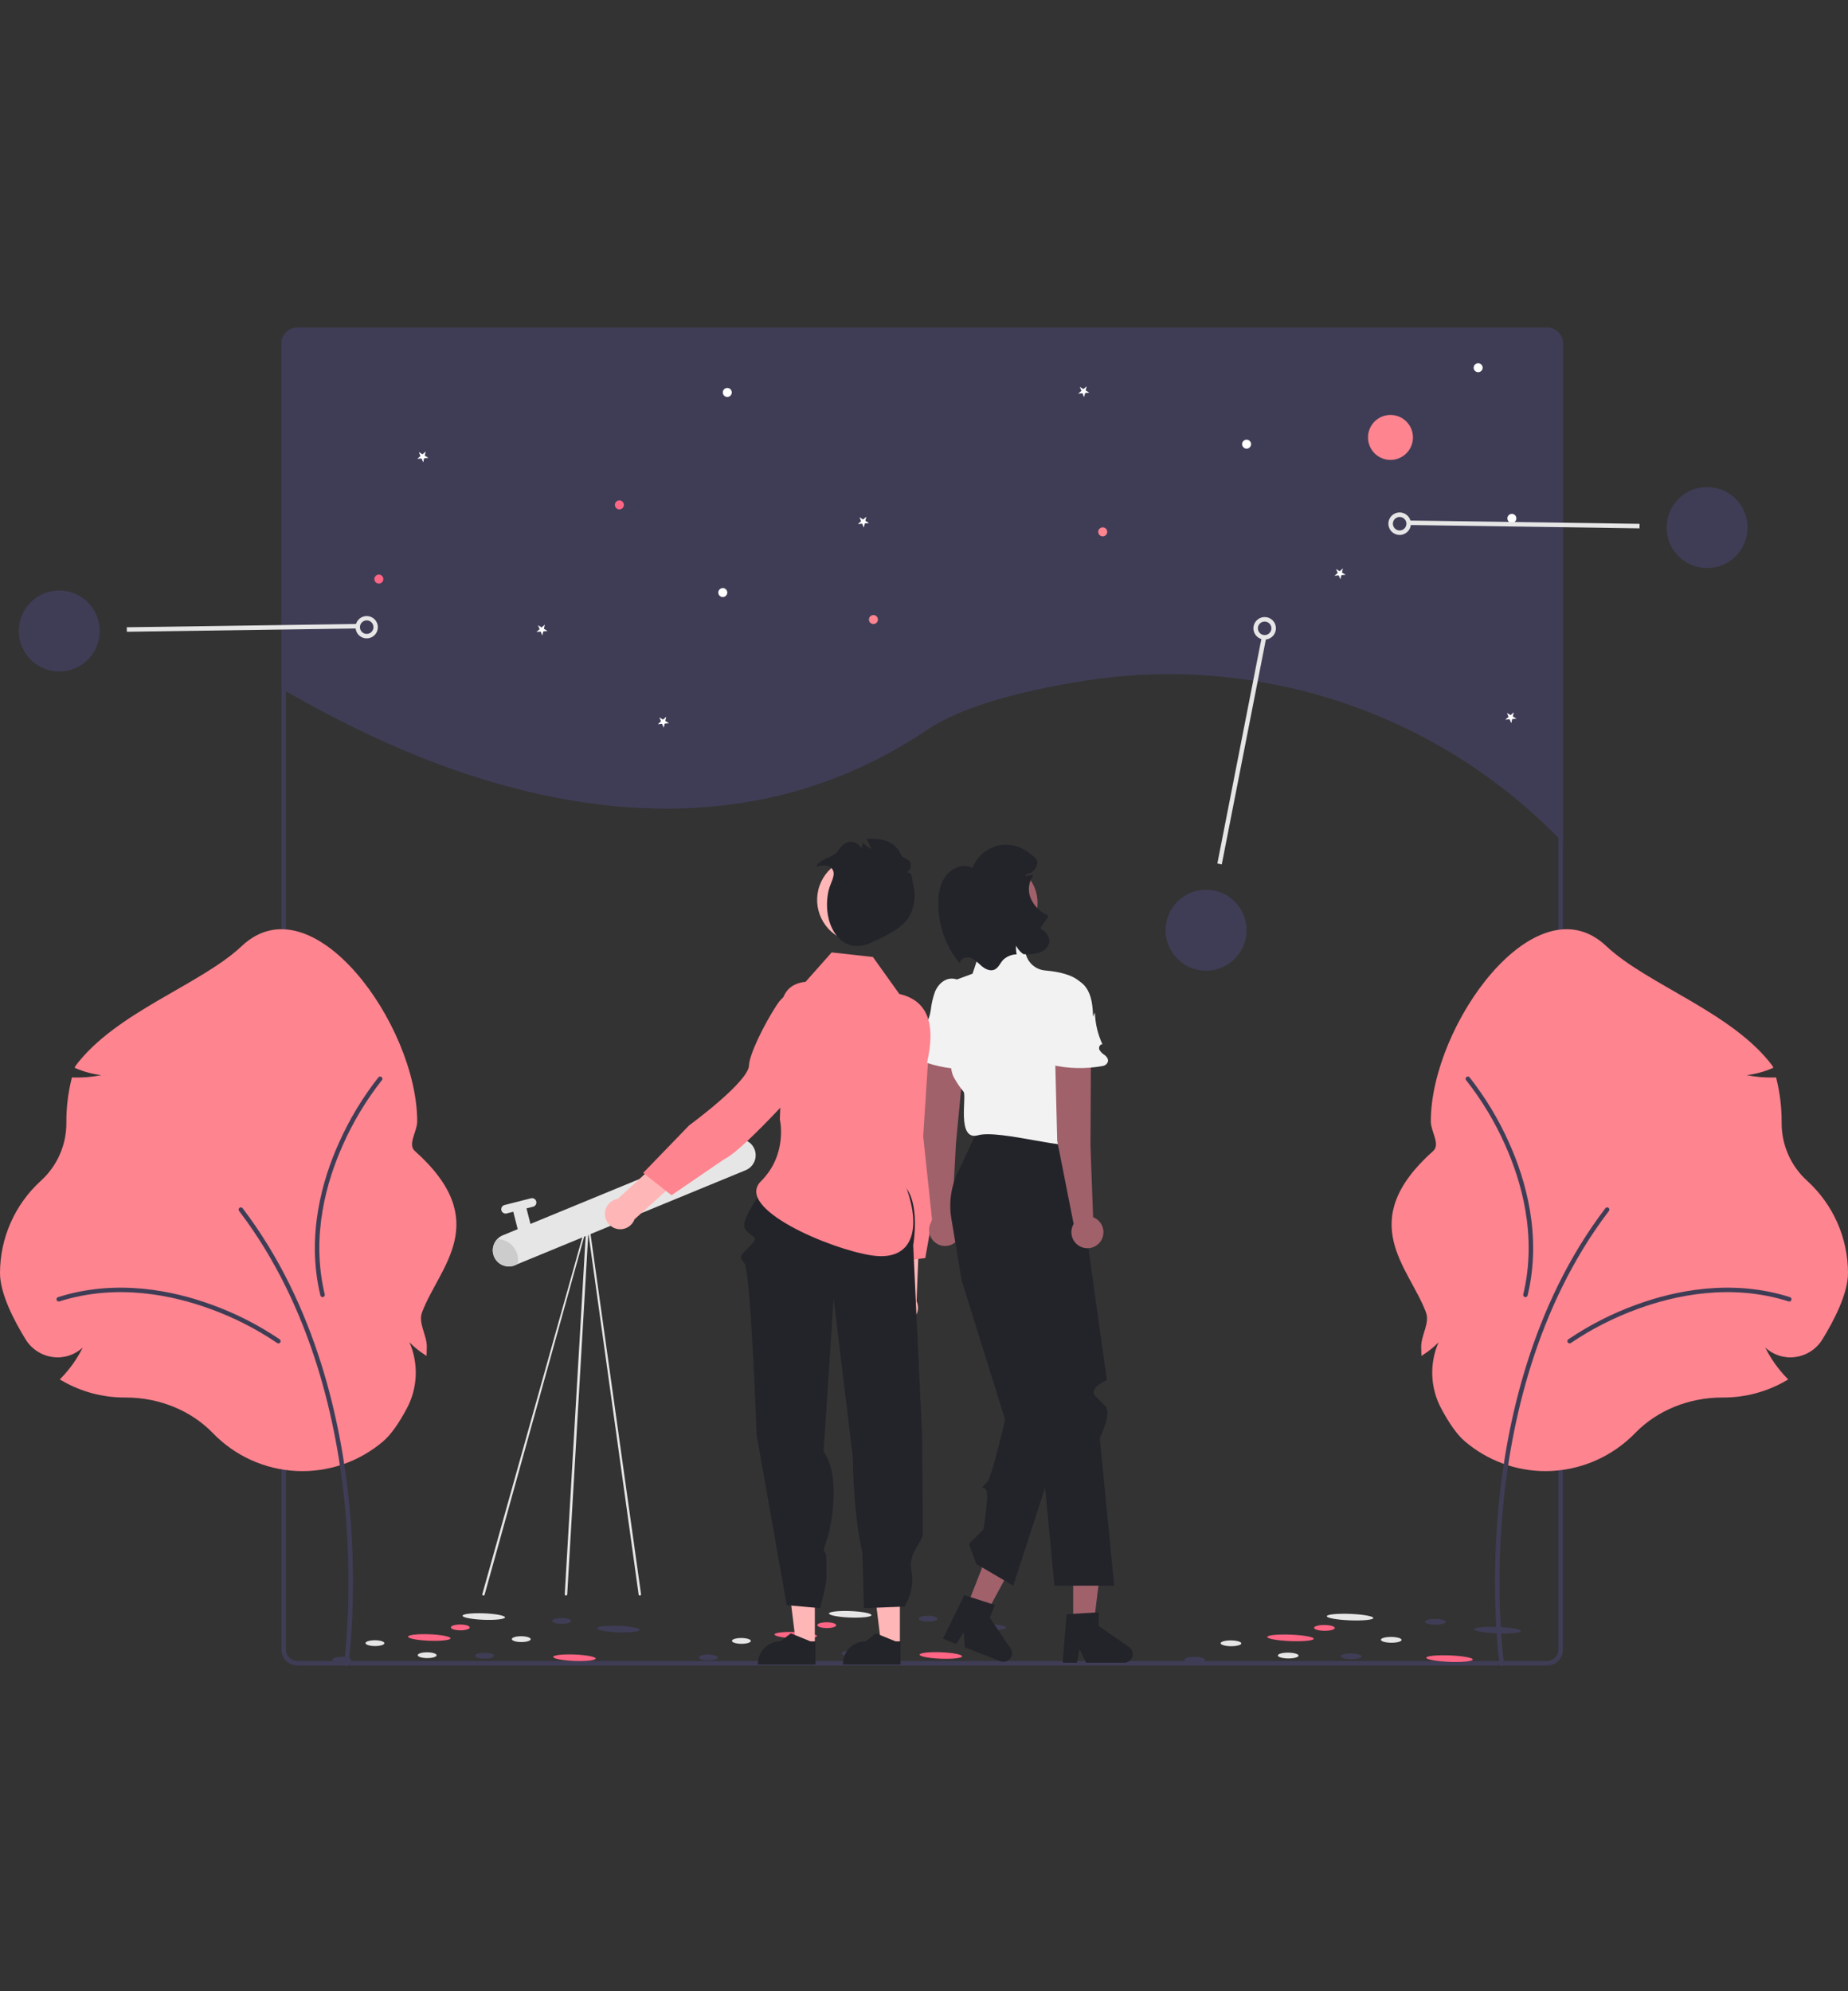 <svg width="220" height="237" viewBox="0 0 220 237" fill="none" xmlns="http://www.w3.org/2000/svg">
<rect x="0" y="0" width="220" height="237" fill="#333333" stroke="none"/>
<g clip-path="url(#clip0_11_2274)">
<path d="M186.057 40.873V100.266C185.878 100.084 185.702 99.902 185.522 99.72C185.413 99.608 185.303 99.497 185.192 99.386C177.92 92.073 169.009 86.598 159.199 83.415C149.388 80.231 138.961 79.431 128.78 81.081C121.416 82.27 114.497 84.091 110.359 86.88C79.239 107.851 43.93 87.866 34.044 82.278C33.865 82.179 33.686 82.078 33.509 81.973V40.873C33.509 40.377 33.706 39.9 34.058 39.549C34.409 39.197 34.886 39 35.382 39H184.184C184.681 39 185.157 39.197 185.509 39.549C185.86 39.9 186.057 40.377 186.057 40.873Z" fill="#3F3D56"/>
<path d="M110.72 130.035L106.702 130.944C106.236 133.59 106.321 144.338 106.321 144.338L105.976 154.622C105.793 154.884 105.682 155.189 105.655 155.508C105.627 155.826 105.684 156.146 105.82 156.435C105.956 156.724 106.165 156.973 106.427 157.155C106.689 157.338 106.995 157.448 107.313 157.475C107.632 157.502 107.952 157.445 108.241 157.309C108.53 157.173 108.778 156.963 108.96 156.701C109.142 156.438 109.252 156.133 109.279 155.814C109.305 155.496 109.248 155.176 109.111 154.887L109.634 142.204L110.72 130.035Z" fill="#FFB6B6"/>
<path d="M106.077 119.691C106.701 119.557 107.348 119.563 107.97 119.707C108.592 119.852 109.174 120.131 109.676 120.527C110.178 120.922 110.586 121.423 110.872 121.994C111.159 122.565 111.315 123.192 111.332 123.83L111.398 126.43C111.398 126.43 112.415 139.681 111.48 142.269L110.153 149.741L105.893 150.285L105.683 142.424C105.683 142.424 106.941 133.744 105.576 132.336C104.739 131.474 103.404 127.902 102.734 124.838C102.615 124.28 102.607 123.705 102.711 123.144C102.814 122.584 103.028 122.049 103.338 121.571C103.649 121.093 104.05 120.681 104.52 120.358C104.99 120.036 105.519 119.809 106.077 119.691Z" fill="#FE848F"/>
<path d="M76.17 189.918C76.139 189.918 76.109 189.908 76.084 189.89C76.059 189.872 76.04 189.847 76.031 189.818L69.919 145.849L57.679 189.854C57.657 189.886 57.623 189.908 57.584 189.915C57.546 189.922 57.506 189.913 57.474 189.891C57.442 189.869 57.42 189.835 57.413 189.797C57.406 189.758 57.414 189.718 57.436 189.686L69.842 145.44C69.858 145.418 69.879 145.4 69.904 145.389C69.929 145.378 69.957 145.374 69.984 145.378C70.011 145.381 70.036 145.392 70.057 145.41C70.078 145.427 70.094 145.45 70.103 145.476L76.31 189.722C76.317 189.744 76.32 189.768 76.316 189.791C76.313 189.814 76.304 189.837 76.29 189.856C76.277 189.875 76.259 189.89 76.238 189.901C76.217 189.912 76.194 189.918 76.17 189.918Z" fill="#E6E6E6"/>
<path d="M67.379 189.918C67.357 189.918 67.336 189.913 67.317 189.904C67.298 189.896 67.281 189.883 67.267 189.867C67.253 189.851 67.243 189.832 67.237 189.812C67.231 189.791 67.229 189.77 67.232 189.749L69.817 145.503C69.823 145.464 69.844 145.429 69.875 145.406C69.906 145.382 69.946 145.372 69.984 145.378C70.023 145.383 70.058 145.404 70.082 145.435C70.105 145.467 70.115 145.506 70.11 145.545L67.525 189.791C67.52 189.826 67.502 189.858 67.475 189.882C67.448 189.905 67.414 189.918 67.379 189.918Z" fill="#E6E6E6"/>
<path d="M89.904 137.036C90.002 137.423 89.977 137.832 89.832 138.204C89.688 138.576 89.43 138.894 89.096 139.113C88.995 139.18 88.887 139.237 88.774 139.284L61.323 150.584C60.852 150.778 60.324 150.777 59.853 150.581C59.383 150.385 59.01 150.01 58.816 149.539C58.781 149.455 58.753 149.369 58.73 149.281C58.617 148.833 58.669 148.359 58.876 147.946C59.084 147.533 59.434 147.209 59.861 147.033L87.311 135.733C87.318 135.73 87.324 135.728 87.331 135.726C87.585 135.625 87.858 135.579 88.131 135.591C88.404 135.603 88.671 135.674 88.915 135.798C89.159 135.922 89.373 136.096 89.543 136.31C89.714 136.524 89.837 136.771 89.904 137.036Z" fill="#E6E6E6"/>
<path d="M61.709 143.317C61.918 143.264 62.139 143.296 62.324 143.406C62.51 143.516 62.644 143.696 62.697 143.904L63.243 146.051C63.296 146.26 63.264 146.482 63.154 146.667C63.044 146.852 62.864 146.986 62.656 147.039C62.447 147.092 62.225 147.06 62.04 146.95C61.855 146.84 61.721 146.661 61.668 146.452L61.122 144.305C61.096 144.201 61.09 144.094 61.105 143.988C61.121 143.883 61.157 143.781 61.211 143.69C61.266 143.598 61.338 143.518 61.423 143.454C61.509 143.39 61.606 143.344 61.709 143.317Z" fill="#E6E6E6"/>
<path d="M60.062 143.431L63.211 142.631C63.344 142.597 63.485 142.617 63.602 142.687C63.72 142.757 63.805 142.871 63.839 143.004C63.873 143.137 63.853 143.278 63.783 143.396C63.712 143.514 63.599 143.599 63.466 143.633L60.317 144.433C60.251 144.45 60.182 144.454 60.115 144.444C60.048 144.434 59.983 144.411 59.925 144.377C59.867 144.342 59.816 144.296 59.775 144.242C59.735 144.188 59.705 144.126 59.688 144.06C59.654 143.927 59.675 143.786 59.745 143.668C59.815 143.55 59.929 143.465 60.062 143.431Z" fill="#E6E6E6"/>
<path d="M58.849 149.677C58.674 149.318 58.615 148.913 58.681 148.519C58.747 148.126 58.934 147.762 59.216 147.479C59.678 147.488 60.128 147.625 60.517 147.873C60.906 148.122 61.219 148.473 61.422 148.887C61.657 149.367 61.732 149.909 61.635 150.435C61.407 150.586 61.15 150.687 60.88 150.73C60.61 150.774 60.334 150.76 60.07 150.688C59.806 150.616 59.561 150.489 59.35 150.315C59.14 150.14 58.969 149.923 58.849 149.677Z" fill="#CCCCCC"/>
<path d="M103.744 192.246C103.753 192.033 102.627 191.817 101.23 191.762C99.834 191.708 98.694 191.836 98.686 192.049C98.678 192.261 99.803 192.478 101.2 192.532C102.597 192.587 103.736 192.458 103.744 192.246Z" fill="#E6E6E6"/>
<path d="M119.765 193.738C119.773 193.525 118.647 193.309 117.251 193.254C115.854 193.2 114.715 193.328 114.707 193.541C114.698 193.753 115.824 193.97 117.221 194.024C118.617 194.079 119.756 193.95 119.765 193.738Z" fill="#3F3D56"/>
<path d="M97.26 194.739C97.268 194.527 96.142 194.31 94.746 194.256C93.349 194.201 92.21 194.329 92.201 194.542C92.193 194.755 93.319 194.971 94.716 195.026C96.112 195.08 97.251 194.952 97.26 194.739Z" fill="#FF6584"/>
<path d="M114.537 197.147C114.545 196.934 113.42 196.718 112.023 196.664C110.626 196.609 109.487 196.737 109.479 196.95C109.471 197.162 110.596 197.379 111.993 197.433C113.39 197.488 114.529 197.36 114.537 197.147Z" fill="#FF6584"/>
<path d="M89.385 195.318C89.386 195.127 88.883 194.97 88.262 194.967C87.641 194.964 87.137 195.116 87.136 195.308C87.135 195.499 87.638 195.656 88.259 195.659C88.88 195.662 89.384 195.51 89.385 195.318Z" fill="#E6E6E6"/>
<path d="M95.601 196.753C95.602 196.561 95.099 196.404 94.478 196.401C93.857 196.398 93.353 196.55 93.352 196.742C93.351 196.933 93.854 197.09 94.475 197.093C95.096 197.096 95.6 196.944 95.601 196.753Z" fill="#E6E6E6"/>
<path d="M85.438 197.291C85.439 197.1 84.936 196.943 84.316 196.94C83.695 196.937 83.191 197.089 83.189 197.281C83.189 197.472 83.691 197.629 84.312 197.632C84.933 197.635 85.437 197.483 85.438 197.291Z" fill="#3F3D56"/>
<path d="M106.803 194.841C106.804 194.65 106.301 194.492 105.68 194.489C105.059 194.486 104.555 194.639 104.554 194.83C104.553 195.021 105.056 195.179 105.677 195.182C106.298 195.185 106.802 195.032 106.803 194.841Z" fill="#E6E6E6"/>
<path d="M99.548 193.446C99.549 193.255 99.046 193.098 98.426 193.095C97.805 193.092 97.3 193.244 97.3 193.436C97.299 193.627 97.801 193.784 98.422 193.787C99.043 193.79 99.547 193.638 99.548 193.446Z" fill="#FF6584"/>
<path d="M111.608 192.675C111.609 192.484 111.107 192.326 110.486 192.323C109.865 192.32 109.361 192.473 109.36 192.664C109.359 192.855 109.861 193.013 110.482 193.016C111.103 193.019 111.607 192.866 111.608 192.675Z" fill="#3F3D56"/>
<path d="M102.443 196.819C102.444 196.627 101.941 196.47 101.32 196.467C100.699 196.464 100.195 196.617 100.194 196.808C100.193 196.999 100.696 197.157 101.317 197.16C101.938 197.163 102.442 197.01 102.443 196.819Z" fill="#3F3D56"/>
<path d="M184.184 39H35.382C34.886 39.001 34.41 39.198 34.058 39.549C33.707 39.901 33.51 40.377 33.509 40.873V196.366C33.51 196.862 33.708 197.338 34.059 197.689C34.41 198.04 34.886 198.238 35.382 198.239H184.184C184.681 198.239 185.157 198.041 185.508 197.69C185.859 197.339 186.057 196.863 186.057 196.366V40.873C186.057 40.377 185.859 39.901 185.508 39.549C185.157 39.198 184.681 39.001 184.184 39ZM185.522 196.366C185.522 196.721 185.381 197.061 185.13 197.312C184.879 197.563 184.539 197.704 184.184 197.704H35.382C35.028 197.704 34.687 197.563 34.436 197.312C34.185 197.061 34.044 196.721 34.044 196.366V40.873C34.045 40.519 34.186 40.179 34.437 39.928C34.688 39.677 35.028 39.536 35.382 39.535H184.184C184.539 39.536 184.879 39.677 185.13 39.928C185.38 40.179 185.522 40.519 185.522 40.873V196.366ZM136.948 39.265C136.798 39.174 136.648 39.086 136.498 39H120.858C120.745 39.177 120.638 39.356 120.534 39.535H137.397C137.247 39.444 137.097 39.356 136.948 39.265ZM33.509 92.114V96.101C33.576 96.107 33.645 96.107 33.712 96.109L33.579 103.774L33.509 103.737V104.491L33.565 104.521L33.509 107.735V118.815H34.044V90.307C33.894 90.885 33.716 91.487 33.509 92.114ZM136.948 39.265C136.798 39.174 136.648 39.086 136.498 39H120.858C120.745 39.177 120.638 39.356 120.534 39.535H137.397C137.247 39.444 137.097 39.356 136.948 39.265Z" fill="#3F3D56"/>
<path d="M165.533 54.742C167.011 54.742 168.209 53.544 168.209 52.066C168.209 50.588 167.011 49.389 165.533 49.389C164.055 49.389 162.857 50.588 162.857 52.066C162.857 53.544 164.055 54.742 165.533 54.742Z" fill="#FE848F"/>
<path d="M131.276 63.841C131.572 63.841 131.812 63.602 131.812 63.306C131.812 63.011 131.572 62.771 131.276 62.771C130.981 62.771 130.741 63.011 130.741 63.306C130.741 63.602 130.981 63.841 131.276 63.841Z" fill="#FE848F"/>
<path d="M103.978 74.279C104.274 74.279 104.514 74.039 104.514 73.744C104.514 73.448 104.274 73.208 103.978 73.208C103.683 73.208 103.443 73.448 103.443 73.744C103.443 74.039 103.683 74.279 103.978 74.279Z" fill="#FE848F"/>
<path d="M73.736 60.63C74.032 60.63 74.272 60.39 74.272 60.094C74.272 59.799 74.032 59.559 73.736 59.559C73.441 59.559 73.201 59.799 73.201 60.094C73.201 60.39 73.441 60.63 73.736 60.63Z" fill="#FF6584"/>
<path d="M86.582 47.248C86.878 47.248 87.118 47.009 87.118 46.713C87.118 46.417 86.878 46.178 86.582 46.178C86.287 46.178 86.047 46.417 86.047 46.713C86.047 47.009 86.287 47.248 86.582 47.248Z" fill="white"/>
<path d="M175.971 44.304C176.266 44.304 176.506 44.065 176.506 43.769C176.506 43.474 176.266 43.234 175.971 43.234C175.675 43.234 175.435 43.474 175.435 43.769C175.435 44.065 175.675 44.304 175.971 44.304Z" fill="white"/>
<path d="M148.405 53.404C148.7 53.404 148.94 53.164 148.94 52.868C148.94 52.573 148.7 52.333 148.405 52.333C148.109 52.333 147.869 52.573 147.869 52.868C147.869 53.164 148.109 53.404 148.405 53.404Z" fill="white"/>
<path d="M179.985 62.236C180.281 62.236 180.52 61.996 180.52 61.7C180.52 61.405 180.281 61.165 179.985 61.165C179.689 61.165 179.45 61.405 179.45 61.7C179.45 61.996 179.689 62.236 179.985 62.236Z" fill="white"/>
<path d="M86.047 71.067C86.343 71.067 86.582 70.828 86.582 70.532C86.582 70.236 86.343 69.997 86.047 69.997C85.752 69.997 85.512 70.236 85.512 70.532C85.512 70.828 85.752 71.067 86.047 71.067Z" fill="white"/>
<path d="M45.1 69.462C45.396 69.462 45.635 69.222 45.635 68.926C45.635 68.631 45.396 68.391 45.1 68.391C44.804 68.391 44.565 68.631 44.565 68.926C44.565 69.222 44.804 69.462 45.1 69.462Z" fill="#FF6584"/>
<path d="M65.183 75.105L64.678 75.149L64.564 75.643L64.366 75.176L63.861 75.22L64.243 74.888L64.046 74.421L64.48 74.682L64.862 74.35L64.748 74.844L65.183 75.105Z" fill="white"/>
<path d="M129.681 46.736L129.176 46.78L129.062 47.274L128.864 46.808L128.36 46.852L128.742 46.519L128.544 46.053L128.978 46.314L129.361 45.981L129.247 46.475L129.681 46.736Z" fill="white"/>
<path d="M160.191 68.414L159.686 68.458L159.572 68.952L159.374 68.486L158.869 68.53L159.252 68.197L159.054 67.731L159.488 67.992L159.871 67.659L159.757 68.153L160.191 68.414Z" fill="white"/>
<path d="M103.454 62.259L102.949 62.303L102.835 62.797L102.637 62.33L102.132 62.374L102.514 62.042L102.316 61.575L102.751 61.836L103.133 61.504L103.019 61.998L103.454 62.259Z" fill="white"/>
<path d="M79.635 86.078L79.13 86.122L79.016 86.615L78.818 86.149L78.313 86.193L78.695 85.861L78.497 85.394L78.932 85.655L79.314 85.323L79.2 85.817L79.635 86.078Z" fill="white"/>
<path d="M180.531 85.543L180.026 85.586L179.912 86.08L179.714 85.614L179.209 85.658L179.592 85.326L179.394 84.859L179.828 85.12L180.21 84.787L180.096 85.281L180.531 85.543Z" fill="white"/>
<path d="M50.998 54.498L50.493 54.541L50.38 55.035L50.181 54.569L49.677 54.613L50.059 54.281L49.861 53.814L50.295 54.075L50.678 53.743L50.564 54.236L50.998 54.498Z" fill="white"/>
<path d="M109.905 135.245L110.779 121.709C110.818 121.136 111.08 120.601 111.51 120.219C111.94 119.838 112.502 119.641 113.076 119.67C113.373 119.685 113.664 119.761 113.931 119.892C114.197 120.024 114.434 120.208 114.628 120.434C114.821 120.66 114.966 120.923 115.054 121.207C115.142 121.491 115.172 121.79 115.141 122.085L113.802 136.118L113.348 144.679C113.701 144.851 113.992 145.127 114.183 145.47C114.373 145.813 114.453 146.206 114.413 146.596C114.372 146.987 114.212 147.355 113.954 147.651C113.697 147.947 113.355 148.157 112.974 148.251C112.593 148.346 112.193 148.321 111.826 148.181C111.46 148.04 111.146 147.79 110.927 147.464C110.708 147.139 110.595 146.754 110.602 146.361C110.61 145.969 110.737 145.589 110.969 145.272L109.905 135.245Z" fill="#A0616A"/>
<path d="M109.703 124.733C109.607 124.629 109.549 124.496 109.536 124.355C109.523 124.214 109.557 124.073 109.632 123.954C109.722 123.804 109.763 123.63 109.75 123.456C109.747 123.423 109.741 123.389 109.734 123.356C109.685 123.159 109.684 122.953 109.731 122.755C109.778 122.558 109.873 122.374 110.006 122.221C110.453 121.722 110.687 120.951 110.802 120.261C110.882 119.499 111.055 118.749 111.315 118.028C111.752 117.013 112.738 116.131 114.025 116.616C114.568 116.832 115.021 117.228 115.307 117.738C115.919 118.796 115.881 120.048 115.833 121.246L116.084 120.781C116.009 122.088 116.198 123.397 116.641 124.628C116.353 124.562 116.134 124.944 116.218 125.228C116.339 125.499 116.529 125.733 116.769 125.908C117.04 126.164 117.292 126.538 117.015 126.905C116.947 126.99 116.861 127.061 116.764 127.112C116.667 127.163 116.56 127.194 116.451 127.201C114.385 127.395 112.303 127.159 110.333 126.508C109.895 126.364 109.428 126.168 109.212 125.761C108.997 125.354 109.243 124.71 109.703 124.733Z" fill="#F2F2F2"/>
<path d="M127.76 193.769H130.147L131.282 184.565H127.76V193.769Z" fill="#A0616A"/>
<path d="M126.982 192.135L130.794 191.907V193.541L134.419 196.044C134.598 196.167 134.733 196.345 134.803 196.551C134.874 196.756 134.878 196.979 134.813 197.187C134.748 197.395 134.619 197.576 134.444 197.705C134.268 197.834 134.056 197.904 133.839 197.904H129.3L128.518 196.288L128.212 197.904H126.501L126.982 192.135Z" fill="#23242A"/>
<path d="M114.931 191.667L117.154 192.536L121.562 184.377L118.282 183.095L114.931 191.667Z" fill="#A0616A"/>
<path d="M114.801 189.862L118.434 191.038L117.84 192.559L120.304 196.21C120.426 196.39 120.487 196.605 120.478 196.822C120.469 197.039 120.391 197.248 120.255 197.418C120.119 197.588 119.933 197.71 119.723 197.766C119.512 197.823 119.29 197.81 119.087 197.731L114.86 196.079L114.719 194.289L113.847 195.683L112.253 195.06L114.801 189.862Z" fill="#23242A"/>
<path d="M116.432 134.262H127.565C127.565 134.262 131.757 164.204 131.77 164.259C131.782 164.313 129.403 165.178 130.484 166.259L131.565 167.34C132.43 168.205 130.924 171.16 130.924 171.16L132.646 188.744H125.531L122.053 152.423L126.758 169.836L120.628 188.744L116.215 186.149L115.351 183.771L117.069 182.053C117.069 182.053 117.513 179.471 117.513 177.946C117.513 176.42 116.215 177.718 117.513 176.42C118.074 175.859 119.654 168.973 119.654 168.973L114.486 152.423L113.254 145.035C112.938 143.13 113.223 141.175 114.07 139.44C114.754 138.036 115.617 136.197 116.432 134.262Z" fill="#23242A"/>
<path d="M115.783 115.885L116.523 113.666C116.687 113.172 116.996 112.738 117.409 112.421C117.821 112.104 118.319 111.917 118.839 111.884L119.496 111.844C120.081 111.807 120.661 111.969 121.143 112.302C121.626 112.635 121.982 113.121 122.154 113.681C122.306 114.176 122.602 114.615 123.004 114.941C123.407 115.267 123.897 115.466 124.413 115.511C126.335 115.675 129.187 116.256 129.187 118.263C129.187 121.29 125.944 129.289 126.593 129.938C127.241 130.587 128.755 133.259 127.89 134.046C127.665 134.251 127.846 135.236 127.918 135.942C128.049 137.221 119.026 134.394 116.432 135.127C113.837 135.859 115.134 130.37 114.702 129.938C114.296 129.443 113.934 128.914 113.621 128.356C113.468 128.099 113.36 127.818 113.302 127.525L112.557 123.756C112.545 123.693 112.535 123.632 112.527 123.568C112.429 122.762 111.853 117.334 114.053 116.534C116.432 115.669 115.783 115.885 115.783 115.885Z" fill="#F2F2F2"/>
<path d="M125.858 135.791L125.518 122.231C125.505 121.657 125.719 121.1 126.112 120.682C126.506 120.263 127.049 120.017 127.623 119.995C127.92 119.983 128.217 120.033 128.494 120.14C128.772 120.247 129.024 120.409 129.237 120.617C129.449 120.825 129.617 121.074 129.731 121.348C129.844 121.623 129.9 121.918 129.896 122.216L129.818 136.312L130.131 144.879C130.498 145.019 130.813 145.268 131.033 145.592C131.254 145.917 131.369 146.301 131.363 146.693C131.357 147.086 131.231 147.467 131.001 147.785C130.771 148.103 130.449 148.342 130.078 148.47C129.707 148.599 129.306 148.61 128.929 148.503C128.552 148.395 128.217 148.174 127.969 147.869C127.722 147.565 127.574 147.192 127.547 146.8C127.519 146.409 127.612 146.019 127.814 145.682L125.858 135.791Z" fill="#A0616A"/>
<path d="M124.341 125.025C124.237 124.93 124.166 124.803 124.141 124.664C124.116 124.525 124.137 124.382 124.201 124.256C124.277 124.099 124.302 123.922 124.273 123.75C124.267 123.717 124.259 123.684 124.249 123.652C124.182 123.46 124.162 123.254 124.192 123.053C124.222 122.852 124.299 122.661 124.418 122.496C124.818 121.96 124.983 121.171 125.035 120.473C125.048 119.707 125.152 118.945 125.347 118.203C125.691 117.154 126.595 116.186 127.919 116.555C128.48 116.72 128.967 117.074 129.297 117.557C130.001 118.557 130.075 119.807 130.135 121.004L130.343 120.518C130.385 121.827 130.691 123.113 131.242 124.301C130.949 124.26 130.765 124.66 130.874 124.936C131.019 125.195 131.229 125.411 131.484 125.564C131.777 125.794 132.061 126.145 131.818 126.534C131.758 126.626 131.679 126.704 131.587 126.763C131.494 126.823 131.391 126.863 131.283 126.88C129.243 127.258 127.147 127.209 125.127 126.737C124.679 126.632 124.195 126.479 123.944 126.093C123.693 125.707 123.881 125.044 124.341 125.025Z" fill="#F2F2F2"/>
<path d="M118.762 112.21C121.389 112.21 123.519 110.081 123.519 107.454C123.519 104.827 121.389 102.698 118.762 102.698C116.135 102.698 114.006 104.827 114.006 107.454C114.006 110.081 116.135 112.21 118.762 112.21Z" fill="#A0616A"/>
<path d="M114.268 114.681C114.271 114.124 115.002 113.833 115.532 114.007C116.06 114.182 116.44 114.632 116.865 114.99C117.291 115.35 117.881 115.637 118.39 115.413C118.872 115.199 119.067 114.628 119.429 114.244C119.865 113.838 120.436 113.605 121.033 113.592C121.02 113.538 121.008 113.483 121.001 113.429C120.953 113.143 120.94 112.851 120.965 112.562C121.087 112.809 121.247 113.037 121.438 113.235C121.559 113.361 121.693 113.474 121.838 113.572C122.436 113.618 123.038 113.573 123.622 113.437C124.321 113.232 124.975 112.614 124.92 111.886C124.876 111.617 124.769 111.364 124.608 111.145C124.447 110.926 124.236 110.749 123.993 110.627C123.524 110.356 125.169 109.152 124.679 108.922C124.208 108.714 123.783 108.413 123.432 108.037C123.08 107.66 122.808 107.217 122.632 106.733C122.489 106.303 122.45 105.845 122.519 105.398C122.587 104.95 122.761 104.525 123.026 104.157C123.458 104.102 121.745 104.308 122.155 104.158C122.107 103.871 122.087 104.353 122.112 104.064C122.233 104.313 122.402 103.766 122.592 103.964C122.96 103.778 123.246 103.465 123.399 103.083C123.713 102.246 123.18 102.083 122.49 101.515C121.966 101.086 121.347 100.787 120.685 100.643C120.023 100.499 119.336 100.515 118.681 100.689C118.026 100.862 117.422 101.189 116.918 101.642C116.414 102.095 116.025 102.661 115.782 103.293C114.735 102.77 113.389 103.263 112.656 104.178C111.927 105.095 111.706 106.319 111.698 107.489C111.685 110.114 112.595 112.659 114.268 114.681Z" fill="#23242A"/>
<path d="M97.004 195.794L94.776 195.794L93.717 187.2L97.005 187.201L97.004 195.794Z" fill="#FFB6B6"/>
<path d="M97.083 198.118L90.232 198.118V198.031C90.232 197.324 90.513 196.646 91.013 196.145C91.513 195.645 92.191 195.364 92.898 195.364L94.15 194.415L96.485 195.365H97.083L97.083 198.118Z" fill="#23242A"/>
<path d="M107.13 195.794L104.902 195.794L103.842 187.2L107.131 187.201L107.13 195.794Z" fill="#FFB6B6"/>
<path d="M107.208 198.118L100.357 198.118V198.031C100.358 197.324 100.638 196.646 101.139 196.145C101.639 195.645 102.317 195.364 103.024 195.364L104.276 194.415L106.61 195.365H107.209L107.208 198.118Z" fill="#23242A"/>
<path d="M91.588 140.623C91.588 140.623 87.988 145.089 88.686 146.246C89.384 147.404 90.509 147.003 89.384 148.216C88.259 149.429 87.808 149.444 88.596 150.337C89.384 151.229 90.068 170.747 90.068 170.747L93.659 191.057L97.611 191.413C97.611 191.413 98.348 188.93 98.366 187.968C98.384 187.006 98.384 187.845 98.384 185.85C98.384 183.856 97.673 185.401 98.366 183.504C99.059 181.606 99.923 176.016 98.366 173.298C96.809 170.58 98.033 172.965 98.033 172.965L99.239 154.546L101.534 173.506C101.534 173.506 101.534 180.031 102.659 184.756L102.845 191.413L107.695 191.227C107.695 191.227 108.96 189.256 108.51 187.006C108.06 184.756 109.86 183.631 109.86 182.506C109.86 181.381 109.765 170.619 109.765 170.619L108.714 148.216C108.714 148.216 109.635 143.129 107.61 141.104C105.585 139.079 91.588 140.623 91.588 140.623Z" fill="#23242A"/>
<path d="M95.901 116.863L99.008 113.364L103.918 113.909L107.062 118.309C110.536 119.108 111.177 121.949 110.567 125.461C109.347 132.486 106.336 137.396 107.705 140.861C109.782 146.122 108.775 150.171 103.801 149.433C98.827 148.696 87.365 143.825 90.596 140.594C93.827 137.363 92.839 133.236 92.839 133.236L93.206 123.318C92.626 120.169 92.715 117.192 95.901 116.863Z" fill="#FE848F"/>
<path d="M94.409 128.875L90.947 126.643C88.731 128.163 81.118 135.75 81.118 135.75L73.533 142.704C73.218 142.757 72.922 142.891 72.676 143.095C72.43 143.298 72.241 143.563 72.13 143.862C72.018 144.162 71.987 144.485 72.041 144.8C72.094 145.115 72.229 145.411 72.433 145.657C72.636 145.903 72.901 146.091 73.201 146.202C73.5 146.313 73.824 146.344 74.139 146.29C74.454 146.236 74.749 146.101 74.995 145.897C75.241 145.693 75.429 145.428 75.54 145.128L84.961 136.62L94.409 128.875Z" fill="#FFB6B6"/>
<path d="M98.543 118.317C99.076 118.669 99.524 119.135 99.857 119.68C100.189 120.225 100.397 120.837 100.467 121.472C100.536 122.107 100.464 122.749 100.257 123.353C100.049 123.957 99.712 124.508 99.267 124.967L97.457 126.835C97.457 126.835 88.709 136.839 86.207 137.984L79.943 142.269L76.571 139.608L82.037 133.953C82.037 133.953 89.115 128.775 89.164 126.814C89.194 125.613 90.809 122.159 92.528 119.535C92.843 119.059 93.248 118.651 93.721 118.332C94.193 118.014 94.724 117.791 95.283 117.678C95.841 117.565 96.417 117.564 96.977 117.673C97.536 117.783 98.068 118.002 98.543 118.317Z" fill="#FE848F"/>
<path d="M107.132 108.816C108.074 106.176 106.697 103.272 104.057 102.331C101.416 101.389 98.513 102.766 97.571 105.406C96.63 108.047 98.007 110.95 100.647 111.892C103.287 112.833 106.191 111.456 107.132 108.816Z" fill="#FFB6B6"/>
<path d="M99.724 101.325C99.937 100.954 100.231 100.635 100.584 100.392C100.753 100.293 100.942 100.231 101.137 100.21C101.333 100.188 101.53 100.209 101.717 100.269C101.904 100.329 102.076 100.428 102.223 100.56C102.369 100.691 102.485 100.852 102.565 101.031C102.568 100.788 102.629 100.548 102.743 100.332C103.032 100.624 103.366 100.868 103.732 101.056L103.2 99.868C105.219 99.715 106.644 100.27 107.284 101.761C107.467 102.188 108.157 102.182 108.359 102.627C108.561 103.072 108.326 103.785 107.856 103.825C108.76 103.809 108.483 104.572 108.748 105.489C109.014 106.407 108.864 107.439 108.566 108.385C108.181 109.613 107.098 110.417 106.04 111.045C105.349 111.456 103.972 112.079 103.965 112.083C100.163 114.078 97.739 110.007 98.644 105.989C98.848 105.082 99.59 104.098 99.058 103.418C98.644 102.888 97.861 102.986 97.204 103.126C97.46 102.245 99.229 102.092 99.724 101.325Z" fill="#23242A"/>
<path d="M163.493 192.589C163.501 192.377 162.268 192.156 160.738 192.096C159.207 192.037 157.96 192.161 157.952 192.373C157.944 192.586 159.177 192.806 160.708 192.866C162.238 192.926 163.485 192.802 163.493 192.589Z" fill="#E6E6E6"/>
<path d="M181.046 194.141C181.055 193.928 179.821 193.708 178.291 193.648C176.761 193.588 175.514 193.712 175.505 193.925C175.497 194.137 176.731 194.358 178.261 194.418C179.791 194.477 181.038 194.353 181.046 194.141Z" fill="#3F3D56"/>
<path d="M156.4 195.06C156.408 194.847 155.175 194.626 153.644 194.567C152.114 194.507 150.867 194.631 150.859 194.843C150.851 195.056 152.084 195.277 153.614 195.336C155.145 195.396 156.392 195.272 156.4 195.06Z" fill="#FF6584"/>
<path d="M175.333 197.531C175.341 197.319 174.108 197.098 172.578 197.038C171.047 196.979 169.8 197.103 169.792 197.315C169.784 197.528 171.017 197.748 172.548 197.808C174.078 197.868 175.325 197.744 175.333 197.531Z" fill="#FF6584"/>
<path d="M147.776 195.609C147.777 195.418 147.227 195.258 146.547 195.252C145.867 195.247 145.314 195.397 145.312 195.589C145.311 195.78 145.861 195.939 146.541 195.945C147.221 195.951 147.774 195.8 147.776 195.609Z" fill="#E6E6E6"/>
<path d="M154.59 197.067C154.592 196.876 154.042 196.716 153.361 196.71C152.681 196.705 152.129 196.855 152.127 197.046C152.125 197.238 152.675 197.397 153.356 197.403C154.036 197.409 154.589 197.258 154.59 197.067Z" fill="#E6E6E6"/>
<path d="M143.462 197.568C143.464 197.376 142.913 197.217 142.233 197.211C141.553 197.205 141 197.356 140.999 197.547C140.997 197.738 141.547 197.898 142.228 197.904C142.908 197.909 143.46 197.759 143.462 197.568Z" fill="#3F3D56"/>
<path d="M166.855 195.196C166.856 195.005 166.306 194.845 165.626 194.84C164.946 194.834 164.393 194.984 164.392 195.176C164.39 195.367 164.94 195.527 165.62 195.532C166.3 195.538 166.853 195.387 166.855 195.196Z" fill="#E6E6E6"/>
<path d="M158.903 193.774C158.905 193.583 158.354 193.424 157.674 193.418C156.994 193.412 156.441 193.563 156.44 193.754C156.438 193.945 156.988 194.105 157.669 194.111C158.349 194.116 158.901 193.966 158.903 193.774Z" fill="#FF6584"/>
<path d="M172.108 193.048C172.11 192.857 171.56 192.697 170.88 192.692C170.2 192.686 169.647 192.836 169.645 193.028C169.644 193.219 170.194 193.378 170.874 193.384C171.554 193.39 172.107 193.239 172.108 193.048Z" fill="#3F3D56"/>
<path d="M162.085 197.158C162.086 196.967 161.536 196.808 160.856 196.802C160.176 196.796 159.623 196.947 159.622 197.138C159.62 197.329 160.17 197.489 160.85 197.495C161.53 197.5 162.083 197.35 162.085 197.158Z" fill="#3F3D56"/>
<path d="M60.121 192.513C60.129 192.301 59.004 192.084 57.607 192.03C56.21 191.976 55.071 192.104 55.063 192.316C55.054 192.529 56.18 192.745 57.577 192.8C58.974 192.854 60.112 192.726 60.121 192.513Z" fill="#E6E6E6"/>
<path d="M76.141 194.006C76.15 193.793 75.024 193.576 73.627 193.522C72.23 193.468 71.091 193.596 71.083 193.808C71.075 194.021 72.2 194.237 73.597 194.292C74.994 194.346 76.133 194.218 76.141 194.006Z" fill="#3F3D56"/>
<path d="M53.636 195.007C53.644 194.794 52.519 194.578 51.122 194.523C49.725 194.469 48.586 194.597 48.578 194.81C48.57 195.022 49.695 195.239 51.092 195.293C52.489 195.348 53.628 195.219 53.636 195.007Z" fill="#FF6584"/>
<path d="M70.913 197.415C70.922 197.202 69.796 196.986 68.4 196.931C67.003 196.877 65.864 197.005 65.855 197.217C65.847 197.43 66.973 197.646 68.369 197.701C69.766 197.755 70.905 197.627 70.913 197.415Z" fill="#FF6584"/>
<path d="M45.761 195.586C45.762 195.395 45.26 195.237 44.639 195.234C44.018 195.231 43.514 195.384 43.513 195.575C43.512 195.767 44.014 195.924 44.636 195.927C45.256 195.93 45.761 195.777 45.761 195.586Z" fill="#E6E6E6"/>
<path d="M51.977 197.02C51.978 196.829 51.476 196.671 50.855 196.668C50.234 196.665 49.73 196.818 49.729 197.009C49.728 197.201 50.23 197.358 50.851 197.361C51.472 197.364 51.977 197.211 51.977 197.02Z" fill="#E6E6E6"/>
<path d="M41.815 197.559C41.816 197.368 41.313 197.21 40.692 197.207C40.071 197.204 39.567 197.357 39.566 197.548C39.565 197.739 40.068 197.897 40.689 197.9C41.31 197.903 41.814 197.75 41.815 197.559Z" fill="#3F3D56"/>
<path d="M63.18 195.109C63.181 194.917 62.678 194.76 62.057 194.757C61.436 194.754 60.932 194.907 60.931 195.098C60.93 195.289 61.433 195.447 62.053 195.45C62.675 195.452 63.179 195.3 63.18 195.109Z" fill="#E6E6E6"/>
<path d="M55.925 193.714C55.926 193.523 55.423 193.365 54.802 193.362C54.181 193.359 53.677 193.512 53.676 193.703C53.675 193.894 54.178 194.052 54.799 194.055C55.42 194.058 55.924 193.905 55.925 193.714Z" fill="#FF6584"/>
<path d="M67.985 192.942C67.986 192.751 67.483 192.594 66.862 192.591C66.241 192.588 65.737 192.74 65.736 192.932C65.735 193.123 66.238 193.28 66.859 193.283C67.48 193.286 67.984 193.134 67.985 192.942Z" fill="#3F3D56"/>
<path d="M58.819 197.086C58.82 196.895 58.318 196.738 57.697 196.735C57.076 196.732 56.572 196.884 56.571 197.075C56.57 197.267 57.072 197.424 57.693 197.427C58.314 197.43 58.818 197.278 58.819 197.086Z" fill="#3F3D56"/>
<path d="M184.006 175.106C180.475 175.106 177.06 173.845 174.376 171.55C173.481 170.783 172.527 169.451 171.541 167.59C170.912 166.391 170.559 165.067 170.51 163.714C170.46 162.361 170.714 161.014 171.254 159.773C170.734 160.302 170.158 160.773 169.538 161.18L169.224 161.389L169.206 161.013C169.194 160.768 169.188 160.524 169.188 160.288C169.188 158.896 170.241 157.483 169.755 156.196C167.709 150.773 161.217 145.383 170.625 136.989C171.496 136.213 170.333 134.66 170.333 133.486C170.333 121.972 182.843 104.702 191.217 112.606C196.105 117.22 206.289 120.497 211.044 126.914L211.107 127.105L210.921 127.18C209.971 127.579 208.971 127.845 207.948 127.971C209.038 128.193 210.151 128.286 211.263 128.248L211.436 128.242L211.478 128.41C211.892 130.07 212.101 131.775 212.1 133.486L212.1 133.67C212.096 134.97 212.366 136.256 212.892 137.444C213.419 138.632 214.19 139.696 215.155 140.566C216.679 141.956 217.897 143.649 218.732 145.535C219.566 147.422 219.998 149.462 220 151.525C220 153.966 218.341 157.17 216.95 159.428C216.597 160.003 216.118 160.491 215.55 160.855C214.982 161.219 214.339 161.449 213.669 161.529C213.035 161.609 212.39 161.549 211.782 161.352C211.173 161.155 210.615 160.827 210.147 160.391C210.806 161.716 211.664 162.931 212.692 163.994L212.882 164.19L212.646 164.327C210.381 165.649 207.805 166.344 205.182 166.343L205.029 166.343C201.047 166.343 197.268 167.885 194.66 170.575C193.275 172.001 191.619 173.137 189.79 173.915C187.96 174.693 185.994 175.098 184.006 175.106Z" fill="#FE848F"/>
<path d="M178.781 198.317C178.717 198.317 178.655 198.294 178.606 198.252C178.558 198.21 178.526 198.152 178.517 198.088C178.506 198.009 177.397 190.011 178.393 179.381C179.313 169.565 182.266 155.426 191.115 143.813C191.136 143.785 191.162 143.762 191.193 143.744C191.223 143.726 191.256 143.715 191.291 143.71C191.326 143.705 191.361 143.707 191.395 143.716C191.429 143.725 191.461 143.741 191.489 143.762C191.517 143.783 191.54 143.81 191.558 143.84C191.575 143.87 191.587 143.904 191.591 143.939C191.596 143.973 191.594 144.009 191.585 144.043C191.576 144.077 191.56 144.108 191.539 144.136C182.767 155.648 179.837 169.684 178.924 179.431C177.933 189.999 179.034 197.934 179.045 198.013C179.05 198.051 179.047 198.09 179.037 198.126C179.026 198.163 179.007 198.197 178.982 198.225C178.957 198.254 178.926 198.277 178.891 198.293C178.857 198.309 178.819 198.317 178.781 198.317Z" fill="#3F3D56"/>
<path d="M186.86 159.899C186.804 159.899 186.749 159.881 186.703 159.848C186.658 159.815 186.624 159.769 186.606 159.715C186.589 159.662 186.589 159.604 186.606 159.55C186.624 159.497 186.657 159.45 186.703 159.417C189.224 157.711 191.948 156.324 194.811 155.29C199.285 153.652 206.087 152.167 213.091 154.396C213.124 154.406 213.155 154.424 213.182 154.446C213.208 154.469 213.23 154.496 213.246 154.527C213.263 154.558 213.272 154.592 213.275 154.627C213.278 154.662 213.274 154.697 213.264 154.731C213.253 154.764 213.236 154.795 213.213 154.822C213.191 154.848 213.163 154.87 213.132 154.886C213.101 154.903 213.067 154.912 213.032 154.915C212.997 154.918 212.962 154.914 212.929 154.904C206.069 152.721 199.39 154.181 194.995 155.79C192.177 156.807 189.497 158.17 187.016 159.848C186.971 159.881 186.916 159.899 186.86 159.899Z" fill="#3F3D56"/>
<path d="M174.481 128.425C174.477 128.369 174.49 128.313 174.52 128.266C174.55 128.218 174.594 128.18 174.646 128.159C174.698 128.138 174.756 128.134 174.81 128.147C174.865 128.161 174.914 128.191 174.95 128.234C176.834 130.626 178.413 133.243 179.651 136.024C181.607 140.368 183.577 147.046 181.859 154.192C181.851 154.226 181.836 154.258 181.815 154.286C181.795 154.315 181.769 154.339 181.739 154.357C181.709 154.376 181.676 154.388 181.641 154.393C181.607 154.399 181.571 154.398 181.537 154.389C181.503 154.381 181.471 154.366 181.442 154.346C181.414 154.325 181.39 154.299 181.372 154.269C181.354 154.239 181.341 154.206 181.336 154.171C181.331 154.137 181.332 154.101 181.34 154.067C183.024 147.068 181.086 140.511 179.165 136.243C177.948 133.506 176.395 130.931 174.543 128.578C174.506 128.535 174.485 128.482 174.481 128.425Z" fill="#3F3D56"/>
<path d="M25.34 170.575C22.732 167.885 18.953 166.343 14.971 166.343L14.818 166.343C12.195 166.344 9.619 165.649 7.354 164.327L7.118 164.19L7.308 163.994C8.336 162.931 9.194 161.716 9.853 160.391C9.385 160.827 8.827 161.155 8.218 161.352C7.61 161.549 6.965 161.609 6.331 161.529C5.661 161.449 5.018 161.219 4.45 160.855C3.882 160.491 3.403 160.003 3.05 159.428C1.659 157.17 0 153.966 0 151.525C0.002 149.462 0.434 147.422 1.268 145.535C2.103 143.649 3.321 141.956 4.845 140.566C5.81 139.696 6.581 138.632 7.108 137.444C7.634 136.256 7.904 134.97 7.9 133.67L7.9 133.486C7.899 131.775 8.108 130.07 8.522 128.41L8.564 128.242L8.737 128.248C9.849 128.286 10.962 128.193 12.052 127.971C11.029 127.845 10.029 127.579 9.079 127.18L8.893 127.105L8.956 126.914C13.711 120.497 23.895 117.22 28.783 112.606C37.157 104.702 49.667 121.972 49.667 133.486C49.667 134.66 48.504 136.213 49.375 136.989C58.783 145.383 52.291 150.773 50.245 156.196C49.759 157.483 50.812 158.896 50.812 160.288C50.812 160.524 50.806 160.768 50.794 161.013L50.776 161.389L50.462 161.18C49.842 160.773 49.266 160.302 48.746 159.773C49.286 161.014 49.54 162.361 49.49 163.714C49.441 165.067 49.088 166.391 48.459 167.59C47.473 169.451 46.519 170.783 45.624 171.55C42.756 174.004 39.059 175.27 35.289 175.089C31.518 174.907 27.96 173.293 25.34 170.575Z" fill="#FE848F"/>
<path d="M41.219 198.317C41.283 198.317 41.345 198.294 41.394 198.252C41.442 198.21 41.474 198.152 41.483 198.088C41.494 198.009 42.603 190.011 41.607 179.381C40.687 169.565 37.734 155.426 28.885 143.813C28.864 143.785 28.838 143.762 28.807 143.744C28.777 143.726 28.744 143.715 28.709 143.71C28.674 143.705 28.639 143.707 28.605 143.716C28.571 143.725 28.539 143.741 28.511 143.762C28.483 143.783 28.46 143.81 28.442 143.84C28.425 143.87 28.413 143.904 28.409 143.939C28.404 143.973 28.406 144.009 28.415 144.043C28.424 144.077 28.44 144.108 28.461 144.136C37.233 155.648 40.163 169.684 41.077 179.431C42.067 189.999 40.966 197.934 40.955 198.013C40.95 198.051 40.953 198.09 40.964 198.126C40.974 198.163 40.993 198.197 41.018 198.225C41.043 198.254 41.074 198.277 41.109 198.293C41.143 198.309 41.181 198.317 41.219 198.317Z" fill="#3F3D56"/>
<path d="M33.14 159.899C33.196 159.899 33.251 159.881 33.297 159.848C33.342 159.815 33.376 159.769 33.394 159.715C33.411 159.662 33.411 159.604 33.394 159.55C33.376 159.497 33.343 159.45 33.297 159.417C30.776 157.711 28.052 156.324 25.189 155.29C20.715 153.652 13.913 152.167 6.909 154.396C6.842 154.417 6.786 154.465 6.754 154.527C6.721 154.59 6.715 154.663 6.736 154.731C6.758 154.798 6.805 154.854 6.868 154.886C6.931 154.919 7.004 154.925 7.071 154.904C13.931 152.721 20.61 154.181 25.005 155.79C27.823 156.807 30.503 158.17 32.984 159.848C33.029 159.881 33.084 159.899 33.14 159.899Z" fill="#3F3D56"/>
<path d="M45.519 128.425C45.523 128.369 45.51 128.313 45.48 128.266C45.45 128.218 45.406 128.18 45.354 128.159C45.302 128.138 45.245 128.134 45.19 128.147C45.135 128.161 45.086 128.191 45.05 128.234C43.166 130.626 41.587 133.243 40.349 136.024C38.393 140.368 36.423 147.046 38.141 154.192C38.15 154.226 38.164 154.258 38.185 154.286C38.205 154.315 38.231 154.339 38.261 154.357C38.291 154.376 38.324 154.388 38.359 154.393C38.394 154.399 38.429 154.398 38.463 154.389C38.497 154.381 38.529 154.366 38.557 154.346C38.586 154.325 38.61 154.299 38.628 154.269C38.646 154.239 38.659 154.206 38.664 154.171C38.669 154.137 38.668 154.101 38.66 154.067C36.976 147.068 38.914 140.511 40.835 136.243C42.052 133.506 43.605 130.931 45.457 128.578C45.494 128.535 45.515 128.482 45.519 128.425Z" fill="#3F3D56"/>
<path d="M42.503 74.266L15.093 74.662L15.101 75.197L42.511 74.801L42.503 74.266Z" fill="#E6E6E6"/>
<path d="M43.068 75.849C42.775 75.706 42.545 75.459 42.423 75.157C42.3 74.854 42.292 74.517 42.402 74.21C42.511 73.902 42.73 73.646 43.017 73.49C43.303 73.333 43.637 73.287 43.955 73.361C44.273 73.435 44.553 73.623 44.741 73.89C44.929 74.157 45.012 74.484 44.975 74.808C44.938 75.132 44.782 75.431 44.539 75.648C44.295 75.866 43.98 75.986 43.654 75.985C43.451 75.985 43.251 75.939 43.068 75.849ZM43.393 73.887C43.294 73.921 43.202 73.975 43.123 74.045C43.044 74.115 42.979 74.2 42.933 74.295C42.852 74.462 42.83 74.653 42.873 74.834C42.916 75.015 43.021 75.176 43.169 75.288C43.317 75.401 43.5 75.459 43.686 75.452C43.872 75.445 44.05 75.374 44.19 75.251C44.329 75.127 44.422 74.959 44.451 74.775C44.48 74.591 44.445 74.403 44.351 74.242C44.257 74.081 44.11 73.958 43.936 73.893C43.761 73.829 43.569 73.826 43.393 73.887Z" fill="#E6E6E6"/>
<path d="M7.054 79.921C9.714 79.921 11.871 77.765 11.871 75.104C11.871 72.444 9.714 70.287 7.054 70.287C4.393 70.287 2.237 72.444 2.237 75.104C2.237 77.765 4.393 79.921 7.054 79.921Z" fill="#3F3D56"/>
<path d="M167.777 61.955L167.769 62.49L195.179 62.886L195.187 62.351L167.777 61.955Z" fill="#E6E6E6"/>
<path d="M166.626 63.675C166.297 63.675 165.979 63.555 165.733 63.336C165.486 63.117 165.329 62.815 165.292 62.488C165.254 62.161 165.337 61.831 165.527 61.562C165.717 61.293 165.999 61.103 166.32 61.028C166.64 60.954 166.977 61 167.266 61.158C167.555 61.316 167.776 61.575 167.886 61.885C167.997 62.196 167.989 62.536 167.864 62.84C167.74 63.145 167.507 63.394 167.212 63.538C167.029 63.627 166.829 63.674 166.626 63.675ZM166.624 61.532C166.45 61.532 166.28 61.589 166.141 61.694C166.001 61.799 165.9 61.947 165.852 62.114C165.804 62.282 165.812 62.461 165.874 62.624C165.937 62.786 166.05 62.925 166.198 63.017C166.346 63.11 166.52 63.151 166.694 63.136C166.868 63.121 167.032 63.05 167.162 62.933C167.292 62.816 167.38 62.661 167.413 62.489C167.446 62.318 167.423 62.141 167.347 61.984C167.281 61.849 167.178 61.734 167.05 61.655C166.922 61.575 166.775 61.532 166.624 61.532Z" fill="#E6E6E6"/>
<path d="M203.226 67.611C205.886 67.611 208.043 65.454 208.043 62.793C208.043 60.133 205.886 57.976 203.226 57.976C200.565 57.976 198.409 60.133 198.409 62.793C198.409 65.454 200.565 67.611 203.226 67.611Z" fill="#3F3D56"/>
<path d="M150.198 75.885L144.922 102.786L145.448 102.889L150.723 75.988L150.198 75.885Z" fill="#E6E6E6"/>
<path d="M149.236 74.549C149.294 74.225 149.47 73.934 149.729 73.73C149.988 73.527 150.313 73.427 150.642 73.448C150.97 73.469 151.28 73.61 151.511 73.844C151.742 74.079 151.879 74.391 151.895 74.719C151.911 75.048 151.806 75.372 151.599 75.628C151.392 75.884 151.098 76.055 150.772 76.108C150.447 76.161 150.114 76.093 149.836 75.916C149.559 75.739 149.355 75.466 149.266 75.15C149.211 74.954 149.201 74.749 149.236 74.549ZM151.345 74.929C151.376 74.758 151.35 74.581 151.272 74.425C151.193 74.269 151.066 74.143 150.91 74.066C150.753 73.988 150.576 73.964 150.405 73.997C150.233 74.029 150.077 74.117 149.96 74.246C149.842 74.375 149.77 74.538 149.754 74.712C149.738 74.886 149.779 75.06 149.871 75.209C149.962 75.357 150.1 75.472 150.262 75.535C150.425 75.598 150.604 75.607 150.772 75.56C150.917 75.519 151.047 75.438 151.148 75.326C151.25 75.215 151.318 75.078 151.345 74.929Z" fill="#E6E6E6"/>
<path d="M143.58 115.537C146.24 115.537 148.397 113.381 148.397 110.72C148.397 108.059 146.24 105.903 143.58 105.903C140.919 105.903 138.762 108.059 138.762 110.72C138.762 113.381 140.919 115.537 143.58 115.537Z" fill="#3F3D56"/>
</g>
<defs>
<clipPath id="clip0_11_2274">
<rect width="220" height="159.317" fill="white" transform="translate(0 39)"/>
</clipPath>
</defs>
</svg>
